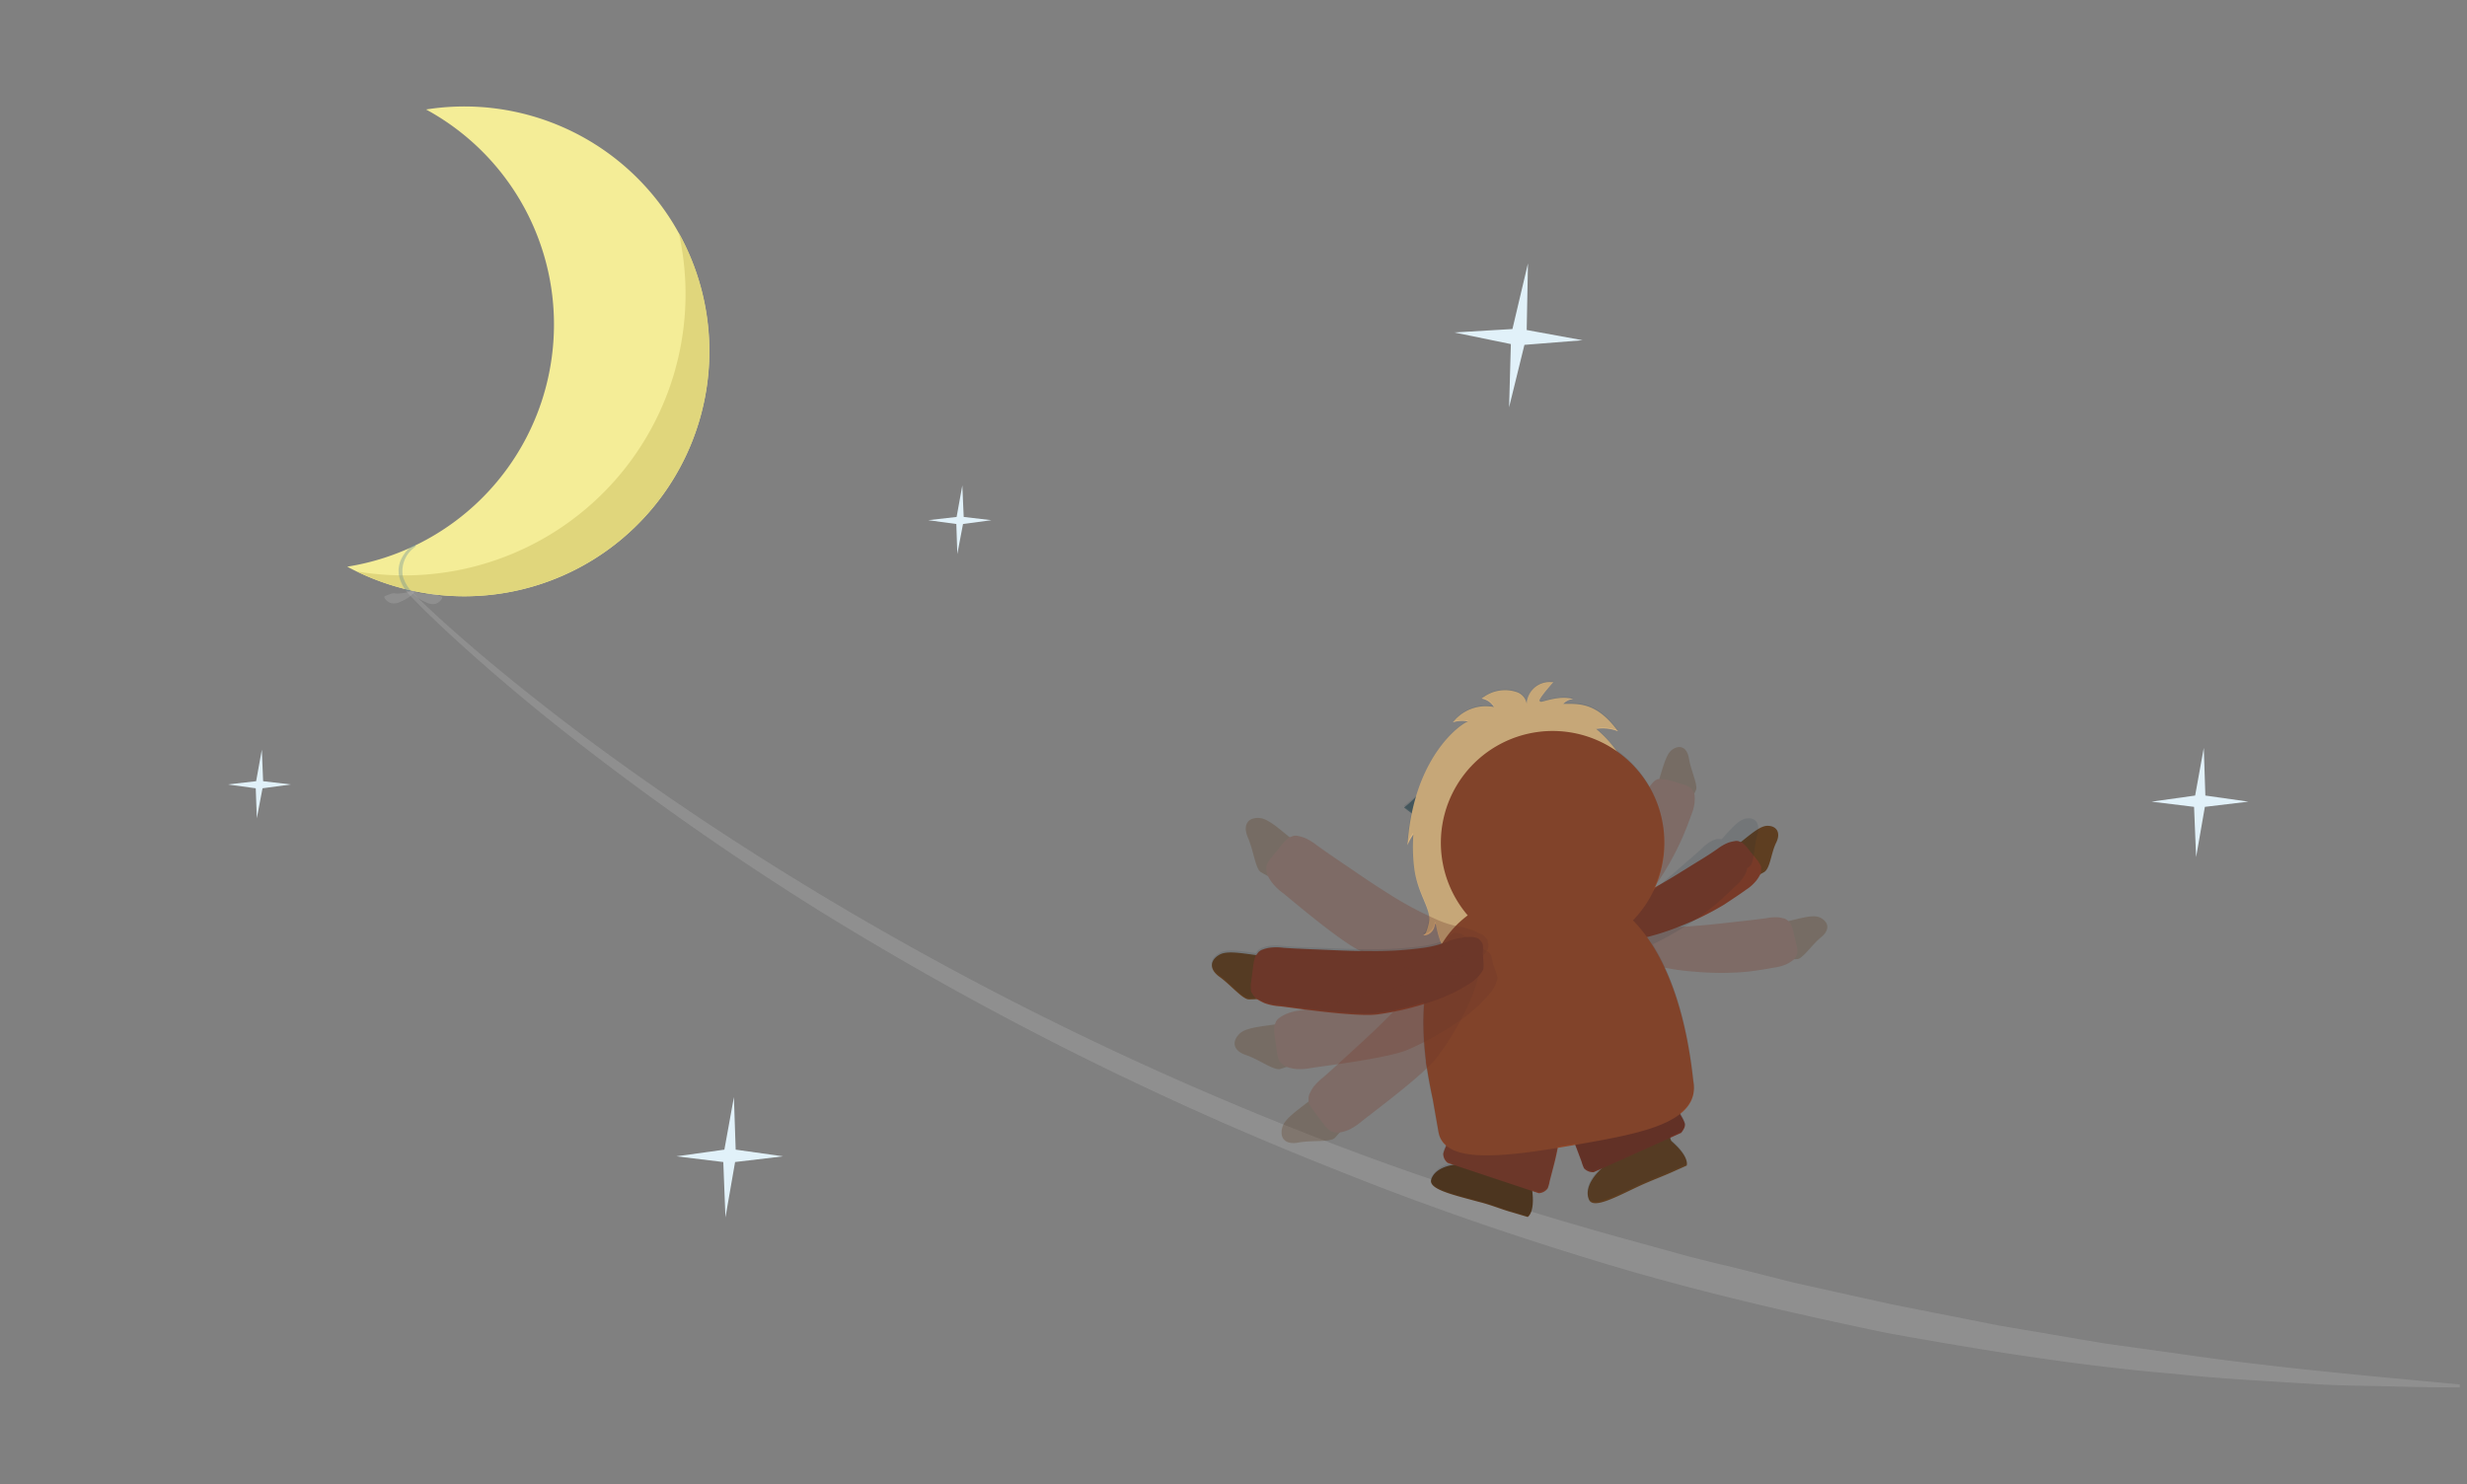 <svg id="Layer_1" data-name="Layer 1" xmlns="http://www.w3.org/2000/svg" xmlns:xlink="http://www.w3.org/1999/xlink" viewBox="0 0 251 151"><rect x="0" y="0" width="251" height="151" fill="#808080" stroke="none"/><defs><style>.cls-1{fill:none;}.cls-2{fill:#f4ed97;}.cls-3{fill:#e0d67c;}.cls-4{opacity:0.3;}.cls-5{fill:#5e3e21;}.cls-6{fill:#783a28;}.cls-7{opacity:0.2;}.cls-8{fill:#cecece;}.cls-9{fill:#4b5c61;}.cls-10{fill:#54371d;}.cls-11{fill:#6d3325;}.cls-12{fill:#dcb680;}.cls-13{fill:#8f4729;}.cls-14{fill:#e1f1f9;}.cls-15{fill:#062633;opacity:0.1;isolation:isolate;}.cls-16{clip-path:url(#clip-path);}.cls-17{fill:#15576b;}</style><clipPath id="clip-path"><rect class="cls-1" x="39.71" y="54.73" width="4.38" height="5.4"/></clipPath></defs><title>Alina</title><path class="cls-2" d="M56,37.25A24.89,24.89,0,0,0,43.35,11.14,24.92,24.92,0,1,1,43,60.31a25.26,25.26,0,0,1-7.67-2.65A24.92,24.92,0,0,0,56,37.25Z"/><path class="cls-3" d="M69.07,23.72A28.63,28.63,0,0,1,38.86,58.46c-.86-.07-1.71-.17-2.54-.31A24.94,24.94,0,0,0,71.81,40,24.74,24.74,0,0,0,69.07,23.72Z"/><g class="cls-4"><path class="cls-5" d="M179.72,94.17a16.94,16.94,0,0,0,.65,3.07c.32.47,1.74.4,2.47.35.56,0,1.48-1.44,2.44-2.22s.76-1.58-.1-2-2.5.27-4.5.64Z"/><path class="cls-6" d="M163,93.74a1.45,1.45,0,0,1,.7-.16,2.16,2.16,0,0,0,.36,0,3.7,3.7,0,0,1,.57.07l.52.08.48.14a9.27,9.27,0,0,0,2.15.4,31.11,31.11,0,0,0,4.73-.06c1.6-.11,3.2-.32,4.8-.49.81-.09,1.61-.18,2.41-.29a4.82,4.82,0,0,1,1.2-.09,4.53,4.53,0,0,1,.64.13,1.45,1.45,0,0,1,.34.2l.18.2c.07,0,.14.14.32.66l.43,1.83c.07.56.05.69,0,.74l-.12.25a1.27,1.27,0,0,1-.27.34,4.43,4.43,0,0,1-.65.41,5,5,0,0,1-1.31.36c-.86.16-1.75.3-2.67.41a29.3,29.3,0,0,1-5.38,0,24.48,24.48,0,0,1-5.44-1,13.84,13.84,0,0,1-2.72-1.14,3.44,3.44,0,0,1-1.2-1,2.14,2.14,0,0,1-.38-.79,2.44,2.44,0,0,1-.07-.46c0-.15,0-.34.31-.67Z"/></g><g class="cls-4"><path class="cls-5" d="M168,81.42a17.4,17.4,0,0,0,3,1c.57,0,1.22-1.3,1.54-2,.25-.5-.5-2-.7-3.23s-1-1.44-1.73-.89-1,2.3-1.71,4.22Z"/><path class="cls-6" d="M159.23,95.67c.08-.45.13-.6.21-.69a1.92,1.92,0,0,0,.18-.31,4,4,0,0,1,.35-.46l.32-.4c.12-.13.25-.23.37-.35a9.31,9.31,0,0,0,1.42-1.66,31.56,31.56,0,0,0,2.33-4.12c.71-1.44,1.33-2.93,2-4.4.32-.74.64-1.48.95-2.23a4.71,4.71,0,0,1,.53-1.08,3.35,3.35,0,0,1,.43-.49,1.33,1.33,0,0,1,.35-.2l.25,0c.07,0,.19,0,.74.06l1.8.54c.51.22.62.31.63.37l.16.23a1.21,1.21,0,0,1,.16.41,4.83,4.83,0,0,1,0,.76,4.62,4.62,0,0,1-.35,1.31c-.29.83-.62,1.67-1,2.52a29.61,29.61,0,0,1-2.67,4.68,24.83,24.83,0,0,1-3.59,4.21,14.44,14.44,0,0,1-2.34,1.78,3.52,3.52,0,0,1-1.51.51,2.13,2.13,0,0,1-.87-.06,3.38,3.38,0,0,1-.44-.18c-.14-.06-.29-.18-.42-.6Z"/></g><g class="cls-7"><path class="cls-8" d="M42.31,55.6a3,3,0,0,0-1.33,3,3.82,3.82,0,0,0,.82,1.5c.41.43.85.86,1.28,1.28,1.75,1.68,3.59,3.28,5.43,4.87q5.57,4.71,11.43,9.07c7.81,5.8,15.94,11.16,24.28,16.15a328.69,328.69,0,0,0,52.43,25.31c9.08,3.44,18.34,6.38,27.67,9l7,1.93c2.34.64,4.72,1.15,7.06,1.76l3.53.89c1.18.3,2.37.54,3.55.81l7.1,1.57,7.14,1.41,3.58.71,3.59.61,7.18,1.22,7.21,1c9.62,1.42,19.31,2.28,29,3.18v.3q-3.66,0-7.32-.11c-2.44-.06-4.89-.06-7.32-.22-4.87-.31-9.76-.54-14.62-1.07-9.74-.82-19.41-2.41-29-4.13-9.59-2-19.13-4.19-28.49-7s-18.63-6-27.71-9.66A331.34,331.34,0,0,1,83.44,92.72,291.18,291.18,0,0,1,59.4,76q-5.8-4.47-11.28-9.33c-1.82-1.63-3.62-3.27-5.35-5-.43-.44-.86-.86-1.28-1.33a4.21,4.21,0,0,1-.88-1.69,2.81,2.81,0,0,1,.28-1.89,4.05,4.05,0,0,1,1.26-1.41Z"/></g><path class="cls-5" d="M175.18,87a16.39,16.39,0,0,0,1.9,2.49c.49.3,1.75-.38,2.39-.74s.71-1.93,1.24-3,0-1.75-.92-1.72-2.14,1.32-3.79,2.51Z"/><path class="cls-6" d="M159.88,93.79c.32-.33.45-.42.56-.45a2.41,2.41,0,0,0,.33-.15,3.58,3.58,0,0,1,.55-.19l.49-.15.51-.08a9.13,9.13,0,0,0,2.11-.56,30.82,30.82,0,0,0,4.24-2.08c1.4-.78,2.76-1.66,4.13-2.5.69-.42,1.37-.85,2-1.3a4.72,4.72,0,0,1,1.05-.59,3.6,3.6,0,0,1,.63-.15.91.91,0,0,1,.4,0l.24.1c.08,0,.19.06.57.47l1.18,1.46c.3.47.34.6.31.67v.27a1.08,1.08,0,0,1-.1.43,3.31,3.31,0,0,1-.41.64,4.33,4.33,0,0,1-1,.89c-.72.52-1.46,1-2.24,1.52a29.72,29.72,0,0,1-4.85,2.35,25.22,25.22,0,0,1-5.34,1.43,14.42,14.42,0,0,1-2.94.14,3.45,3.45,0,0,1-1.53-.43,2.14,2.14,0,0,1-.68-.55,2.7,2.7,0,0,1-.27-.39.85.85,0,0,1,0-.73Z"/><path class="cls-9" d="M156.41,92.55,142.85,82.17a9.44,9.44,0,0,0,2.43-2.72,7.55,7.55,0,0,0,1.55-3.16l14.67,8.76s.21,1-2,4.23-3.1,3.3-3.1,3.3"/><path class="cls-5" d="M169.91,113.94c-.07-.4-3.24.79-3.24.79-.23,1-.37,1.49,0,2.15a9.53,9.53,0,0,0-1.35.5c-2.64,1.18-4.28,3.28-3.65,4.69.44,1,2.77-.29,5.12-1.39,1.19-.55,2.42-1,3.3-1.4h0l1.52-.68s.34-.82-1.5-2.44C169.73,115.89,170,114.39,169.91,113.94Z"/><path class="cls-10" d="M157.18,119.19c.22-.36-4.68-2.16-4.68-2.16a11.22,11.22,0,0,0,.28,2.31,8,8,0,0,0-1.34-.51c-2.79-.83-5.39-.27-5.82,1.19-.32,1,2.28,1.57,4.79,2.26,1.28.31,2.47.82,3.41,1.07h0l1.61.48s.79-.41.44-2.84C155.79,120.56,157,119.56,157.18,119.19Z"/><path class="cls-11" d="M164.08,105.12a3,3,0,0,1,1.94.78c.35.39.65.82,1,1.2.62.84,1.24,1.67,1.79,2.54s1.06,1.73,1.54,2.62l.72,1.33a3.27,3.27,0,0,1,.33.68c.09.25,0,.56-.35,1l-8.89,4a1.23,1.23,0,0,1-1-.39,4.66,4.66,0,0,1-.26-.71l-.53-1.41a22.15,22.15,0,0,1-.92-2.86c-.23-1-.5-2-.7-2.94-.08-.51-.19-1-.26-1.54a3,3,0,0,1,.69-2Z"/><path class="cls-6" d="M158.26,109.36a3,3,0,0,1,.9,1.89c0,.52-.06,1-.1,1.55-.1,1-.2,2-.38,3s-.38,2-.63,2.93l-.38,1.46a3.76,3.76,0,0,1-.2.73,1.19,1.19,0,0,1-.92.49l-9.26-3.08a1.17,1.17,0,0,1-.45-.94,4.3,4.3,0,0,1,.26-.71l.58-1.4c.38-.93.8-1.86,1.26-2.77s1-1.81,1.52-2.7c.28-.44.54-.89.84-1.32a3.1,3.1,0,0,1,1.85-1Z"/><path class="cls-12" d="M150.27,102.18c-1.07-.88-1.35-2.87-2.61-4.46-1.73-2.18-1.47-4.48-1.69-3.51s-1.18,1.05-1.13.92.19.26.53-1.2-1.2-2.9-1.51-5.84a16.9,16.9,0,0,1-.06-3.18,5.5,5.5,0,0,0-.6,1.09c.63-9.18,5.61-12.47,6.17-12.59a3.14,3.14,0,0,0-1.55.09A4.25,4.25,0,0,1,152,71.94a1.85,1.85,0,0,0-1.25-.86,3.74,3.74,0,0,1,3.65-.63,1.52,1.52,0,0,1,.93,1.15,2.33,2.33,0,0,1,2.44-2.2l.27,0c-1.93,2.19-1.33,1.89-1.28,2s1.87-.7,3.3-.27a1.47,1.47,0,0,0-1,.49c1.57,0,3.38-.19,5.56,2.79a4.2,4.2,0,0,0-2.22-.24,11.61,11.61,0,0,1,4.17,9.54c-.19-.21-1.12-1.45-1.34-1.37.64,1,2.68,4.51-2.28,12.83.11-.5.14-1.72-.1-1.79,0,1-1.57,3.16-4.91,4.38C153.39,99.5,151.3,100.56,150.27,102.18Z"/><path class="cls-13" d="M145.78,111.88l.58,3.31c.55,3.22,6.31,2.61,13.43,1.39,6.12-1.1,13.33-2.06,12.49-6.57h0C171,98,166,88.71,155.73,90.57h0c-10.15,1.81-11.64,9.29-10.64,17.47a.76.76,0,0,0,0,.15l.09.47C145.33,109.62,145.53,110.72,145.78,111.88Z"/><path class="cls-5" d="M129.31,97.35c-2.33-.19-4.28-.74-5.23-.21s-1.12,1.46,0,2.26,2.35,2.31,3,2.29c.85,0,2.49-.12,2.81-.7a19.44,19.44,0,0,0,.49-3.63Z"/><path class="cls-6" d="M150.43,95.51c.39.36.45.58.45.76a3.37,3.37,0,0,1,0,.55c-.05.34.17,1.6,0,1.89a3.82,3.82,0,0,1-1.29,1.33,16,16,0,0,1-3.06,1.56,29.09,29.09,0,0,1-6.31,1.61c-2.1.33-8.88-.69-9.93-.81a5.82,5.82,0,0,1-1.59-.31,5.25,5.25,0,0,1-.81-.43,1.49,1.49,0,0,1-.37-.38l-.17-.28c-.06,0-.1-.2-.09-.86l.29-2.18c.14-.64.21-.76.29-.81l.18-.25a1.16,1.16,0,0,1,.39-.26,3.58,3.58,0,0,1,.73-.2,5.27,5.27,0,0,1,1.43,0c1,.07,1.92.11,2.88.15,1.91.07,3.84.19,5.74.18a36,36,0,0,0,5.59-.32,10.6,10.6,0,0,0,2.49-.64c.19-.08.37-.15.56-.21l.59-.14c.22,0,.45-.09.68-.12a3,3,0,0,0,.42,0,1.77,1.77,0,0,1,.85.14Z"/><path class="cls-13" d="M146.62,85.05A11.37,11.37,0,1,0,158.68,74.4h0A11.38,11.38,0,0,0,146.62,85.05Z"/><polygon class="cls-14" points="73.7 116.98 74.67 111.63 74.85 116.98 79.67 117.66 74.79 118.24 73.81 123.87 73.59 118.24 68.82 117.66 73.7 116.98"/><polygon class="cls-14" points="223.34 80.95 224.22 76.1 224.38 80.95 228.76 81.57 224.33 82.1 223.44 87.21 223.23 82.1 218.91 81.57 223.34 80.95"/><polygon class="cls-14" points="26.71 80.21 26.13 83.26 26.02 80.21 23.16 79.82 26.06 79.49 26.64 76.28 26.77 79.49 29.6 79.82 26.71 80.21"/><polygon class="cls-14" points="155.1 35.09 153.54 41.44 153.72 35.01 147.97 33.83 153.88 33.48 155.46 26.8 155.33 33.58 161.02 34.62 155.1 35.09"/><polygon class="cls-14" points="97.98 53.32 97.4 56.37 97.3 53.32 94.44 52.93 97.33 52.6 97.91 49.39 98.05 52.6 100.87 52.93 97.98 53.32"/><g class="cls-7"><path class="cls-8" d="M42.21,60.2a3.6,3.6,0,0,1-1.4,1,1.52,1.52,0,0,1-.91.19,1.12,1.12,0,0,1-.8-.6l0-.09a3.81,3.81,0,0,1,.79-.31c.21-.07.44.05.69,0a5.11,5.11,0,0,0,1.53-.32Z"/></g><g class="cls-7"><path class="cls-8" d="M42,60.14a5,5,0,0,0,1.52.32c.25,0,.48-.09.69,0a3.21,3.21,0,0,1,.79.3l0,.09a1.14,1.14,0,0,1-.79.61,1.57,1.57,0,0,1-.91-.2,3.46,3.46,0,0,1-1.4-1Z"/></g><g class="cls-4"><path class="cls-5" d="M134.32,111.14c-1.79,1.52-3.55,2.51-3.85,3.56s.24,1.82,1.63,1.56,3.3,0,3.74-.5,1.68-1.84,1.49-2.48a18.52,18.52,0,0,0-2.21-2.92Z"/><path class="cls-6" d="M148,94.92c.54,0,.73.09.86.21a2.41,2.41,0,0,1,.37.41c.21.27,1.26,1,1.34,1.34a4,4,0,0,1,0,1.85,16.43,16.43,0,0,1-1.06,3.27,29.3,29.3,0,0,1-3.32,5.6c-1.26,1.71-6.77,5.79-7.59,6.45a6.11,6.11,0,0,1-1.35.9,4.39,4.39,0,0,1-.87.27,1.35,1.35,0,0,1-.53,0l-.32-.08c-.09,0-.22-.06-.68-.54l-1.34-1.75c-.35-.55-.38-.68-.37-.77l0-.3a1.18,1.18,0,0,1,.09-.46,4.38,4.38,0,0,1,.37-.67,5.37,5.37,0,0,1,1-1c.73-.64,1.44-1.28,2.14-1.93,1.41-1.3,2.85-2.58,4.19-3.93a36.06,36.06,0,0,0,3.72-4.19,10.06,10.06,0,0,0,1.31-2.21c.09-.19.15-.36.25-.54l.32-.52c.12-.19.25-.38.39-.56a3,3,0,0,0,.28-.33c.06-.11.21-.24.69-.5Z"/></g><g class="cls-4"><path class="cls-5" d="M132.45,86.17c-1.88-1.39-3.25-2.88-4.34-2.94s-1.72.65-1.14,2,.77,3.21,1.33,3.52c.74.43,2.18,1.22,2.76.89a19.6,19.6,0,0,0,2.34-2.81Z"/><path class="cls-6" d="M151.35,95.75c.15.52.08.74,0,.89a2.77,2.77,0,0,1-.31.45c-.22.26-.7,1.46-1,1.61a3.89,3.89,0,0,1-1.8.44,15.8,15.8,0,0,1-3.43-.29,28.83,28.83,0,0,1-6.2-2c-2-.83-7.19-5.27-8-5.92a5.64,5.64,0,0,1-1.18-1.11,4.22,4.22,0,0,1-.47-.79,1.3,1.3,0,0,1-.11-.51v-.34c0-.07,0-.22.38-.77l1.39-1.71c.46-.46.58-.53.68-.53l.28-.11a1.06,1.06,0,0,1,.47,0,4.68,4.68,0,0,1,.73.21,5.77,5.77,0,0,1,1.22.76c.78.56,1.57,1.1,2.36,1.64,1.59,1.07,3.16,2.18,4.78,3.18a36.12,36.12,0,0,0,4.93,2.67,10.44,10.44,0,0,0,2.45.78,5.4,5.4,0,0,1,.58.11l.58.2a4.35,4.35,0,0,1,.63.25,2.81,2.81,0,0,0,.39.19c.12,0,.28.16.65.57Z"/></g><g class="cls-4"><path class="cls-5" d="M131.21,104c-2.3.44-4.32.43-5.1,1.19s-.69,1.71.65,2.16,2.88,1.62,3.5,1.42c.81-.25,2.37-.77,2.52-1.42a19.2,19.2,0,0,0-.48-3.63Z"/><path class="cls-6" d="M151.08,96.66c.48.24.59.43.64.6a3.53,3.53,0,0,1,.13.54c0,.34.59,1.5.49,1.83a3.8,3.8,0,0,1-.89,1.62,16.47,16.47,0,0,1-2.54,2.32,29.2,29.2,0,0,1-5.65,3.23c-1.94.87-8.75,1.69-9.79,1.86a5.78,5.78,0,0,1-1.61.11,4.5,4.5,0,0,1-.9-.19,1.29,1.29,0,0,1-.45-.27l-.24-.23c-.08,0-.16-.16-.32-.8l-.31-2.18c0-.65,0-.79.07-.86l.11-.28a1.31,1.31,0,0,1,.3-.36,4.4,4.4,0,0,1,.66-.39,5,5,0,0,1,1.38-.38l2.81-.62c1.86-.45,3.75-.85,5.58-1.36a36.46,36.46,0,0,0,5.31-1.8,10.31,10.31,0,0,0,2.23-1.28c.16-.12.31-.24.48-.35l.54-.29a4.27,4.27,0,0,1,.61-.29,2.74,2.74,0,0,0,.4-.15,1.77,1.77,0,0,1,.86-.09Z"/></g><path class="cls-15" d="M177.61,83.29c-.7.14-1.46,1-2.43,2.09l-.14,0a1.35,1.35,0,0,0-.4,0,4,4,0,0,0-.6.25,4.84,4.84,0,0,0-.94.75c-.6.55-1.21,1.07-1.82,1.6-1,.89-2.07,1.79-3.13,2.65a11.36,11.36,0,0,0-3.73-14.34,11.94,11.94,0,0,0-2-2.19,4.25,4.25,0,0,1,2.23.24c-2.19-3-4-2.8-5.56-2.79a1.45,1.45,0,0,1,1-.49c-1.43-.43-3.26.4-3.31.27s-.65.17,1.29-2l-.28,0a2.33,2.33,0,0,0-2.44,2.2,1.52,1.52,0,0,0-.93-1.15,3.72,3.72,0,0,0-3.65.63,1.83,1.83,0,0,1,1.25.86,4.2,4.2,0,0,0-4.18,1.56,3.17,3.17,0,0,1,1.56-.09c-.45.1-3.67,2.2-5.3,7.64A10.9,10.9,0,0,1,142.82,82l.79.6a22.78,22.78,0,0,0-.44,3.22,5.71,5.71,0,0,1,.6-1.08,16.78,16.78,0,0,0,.06,3.17c.32,3,1.85,4.38,1.51,5.85s-.48,1.06-.53,1.2.9,0,1.13-.93c.16-.7.08.33.68,1.79a11.06,11.06,0,0,1-1.89.45,37.34,37.34,0,0,1-5.6.32c-1.9,0-3.82-.11-5.74-.18-.95,0-1.91-.08-2.87-.15a5.78,5.78,0,0,0-1.44,0,4.68,4.68,0,0,0-.73.21,1.27,1.27,0,0,0-.39.26l-.18.25s0,0,0,0c-1.64-.22-3-.45-3.7,0-1,.52-1.12,1.46,0,2.25s2.35,2.32,3,2.3l.72,0h0a4.92,4.92,0,0,0,.82.43,5.75,5.75,0,0,0,1.59.31c1,.12,7.82,1.14,9.92.81a29,29,0,0,0,4.72-1.06,29.39,29.39,0,0,0,.18,5.89.38.38,0,0,0,0,.15l.08.47c.16,1,.36,2.06.61,3.22l.59,3.31a2.26,2.26,0,0,0,.78,1.38l0,.12a3.34,3.34,0,0,0-.26.71,1.15,1.15,0,0,0,.44.94l.58.19a2.6,2.6,0,0,0-2.25,1.48c-.31,1.05,2.28,1.58,4.79,2.27,1.29.31,2.48.82,3.42,1.07l1.6.48s.74-.4.47-2.63l.65.22a1.21,1.21,0,0,0,.93-.49,3.74,3.74,0,0,0,.19-.73l.38-1.46c.17-.64.29-1.29.42-1.94l1.32-.22.5-.08c0,.09.06.18.1.28l.53,1.41a3.46,3.46,0,0,0,.26.7,1.16,1.16,0,0,0,1,.4l.7-.32c-1.1,1-1.61,2.2-1.21,3.09s2.76-.28,5.11-1.38c1.2-.56,2.42-1,3.3-1.4l1.52-.68s.35-.82-1.5-2.44a.62.62,0,0,1-.15-.4l1.12-.51c.35-.43.44-.74.35-1a4.27,4.27,0,0,0-.33-.68l-.13-.24a3.22,3.22,0,0,0,1.35-3.34c-.57-5.39-1.91-10.24-4.14-13.78.7-.33,1.39-.68,2.06-1.08A28.12,28.12,0,0,0,174.59,92c.7-.61,1.35-1.23,2-1.85a4.76,4.76,0,0,0,.87-1,3.28,3.28,0,0,0,.3-.7.38.38,0,0,0,0-.1l.28-.22c.45-.34.41-2,.76-3.21S178.52,83.11,177.61,83.29Z"/><g class="cls-16"><g class="cls-7"><path class="cls-17" d="M42.31,55.6a3,3,0,0,0-1.33,3,3.82,3.82,0,0,0,.82,1.5c.41.43.85.86,1.28,1.28,1.75,1.68,3.59,3.28,5.43,4.87q5.57,4.71,11.43,9.07c7.81,5.8,15.94,11.16,24.28,16.15a328.69,328.69,0,0,0,52.43,25.31c9.08,3.44,18.34,6.38,27.67,9l7,1.93c2.34.64,4.72,1.15,7.06,1.76l3.53.89c1.18.3,2.37.54,3.55.81l7.1,1.57,7.14,1.41,3.58.71,3.59.61,7.18,1.22,7.21,1c9.62,1.42,19.31,2.28,29,3.18v.3q-3.66,0-7.32-.11c-2.44-.06-4.89-.06-7.32-.22-4.87-.31-9.76-.54-14.62-1.07-9.74-.82-19.41-2.41-29-4.13-9.59-2-19.13-4.19-28.49-7s-18.63-6-27.71-9.66A331.34,331.34,0,0,1,83.44,92.72,291.18,291.18,0,0,1,59.4,76q-5.8-4.47-11.28-9.33c-1.82-1.63-3.62-3.27-5.35-5-.43-.44-.86-.86-1.28-1.33a4.21,4.21,0,0,1-.88-1.69,2.81,2.81,0,0,1,.28-1.89,4.05,4.05,0,0,1,1.26-1.41Z"/></g></g></svg>